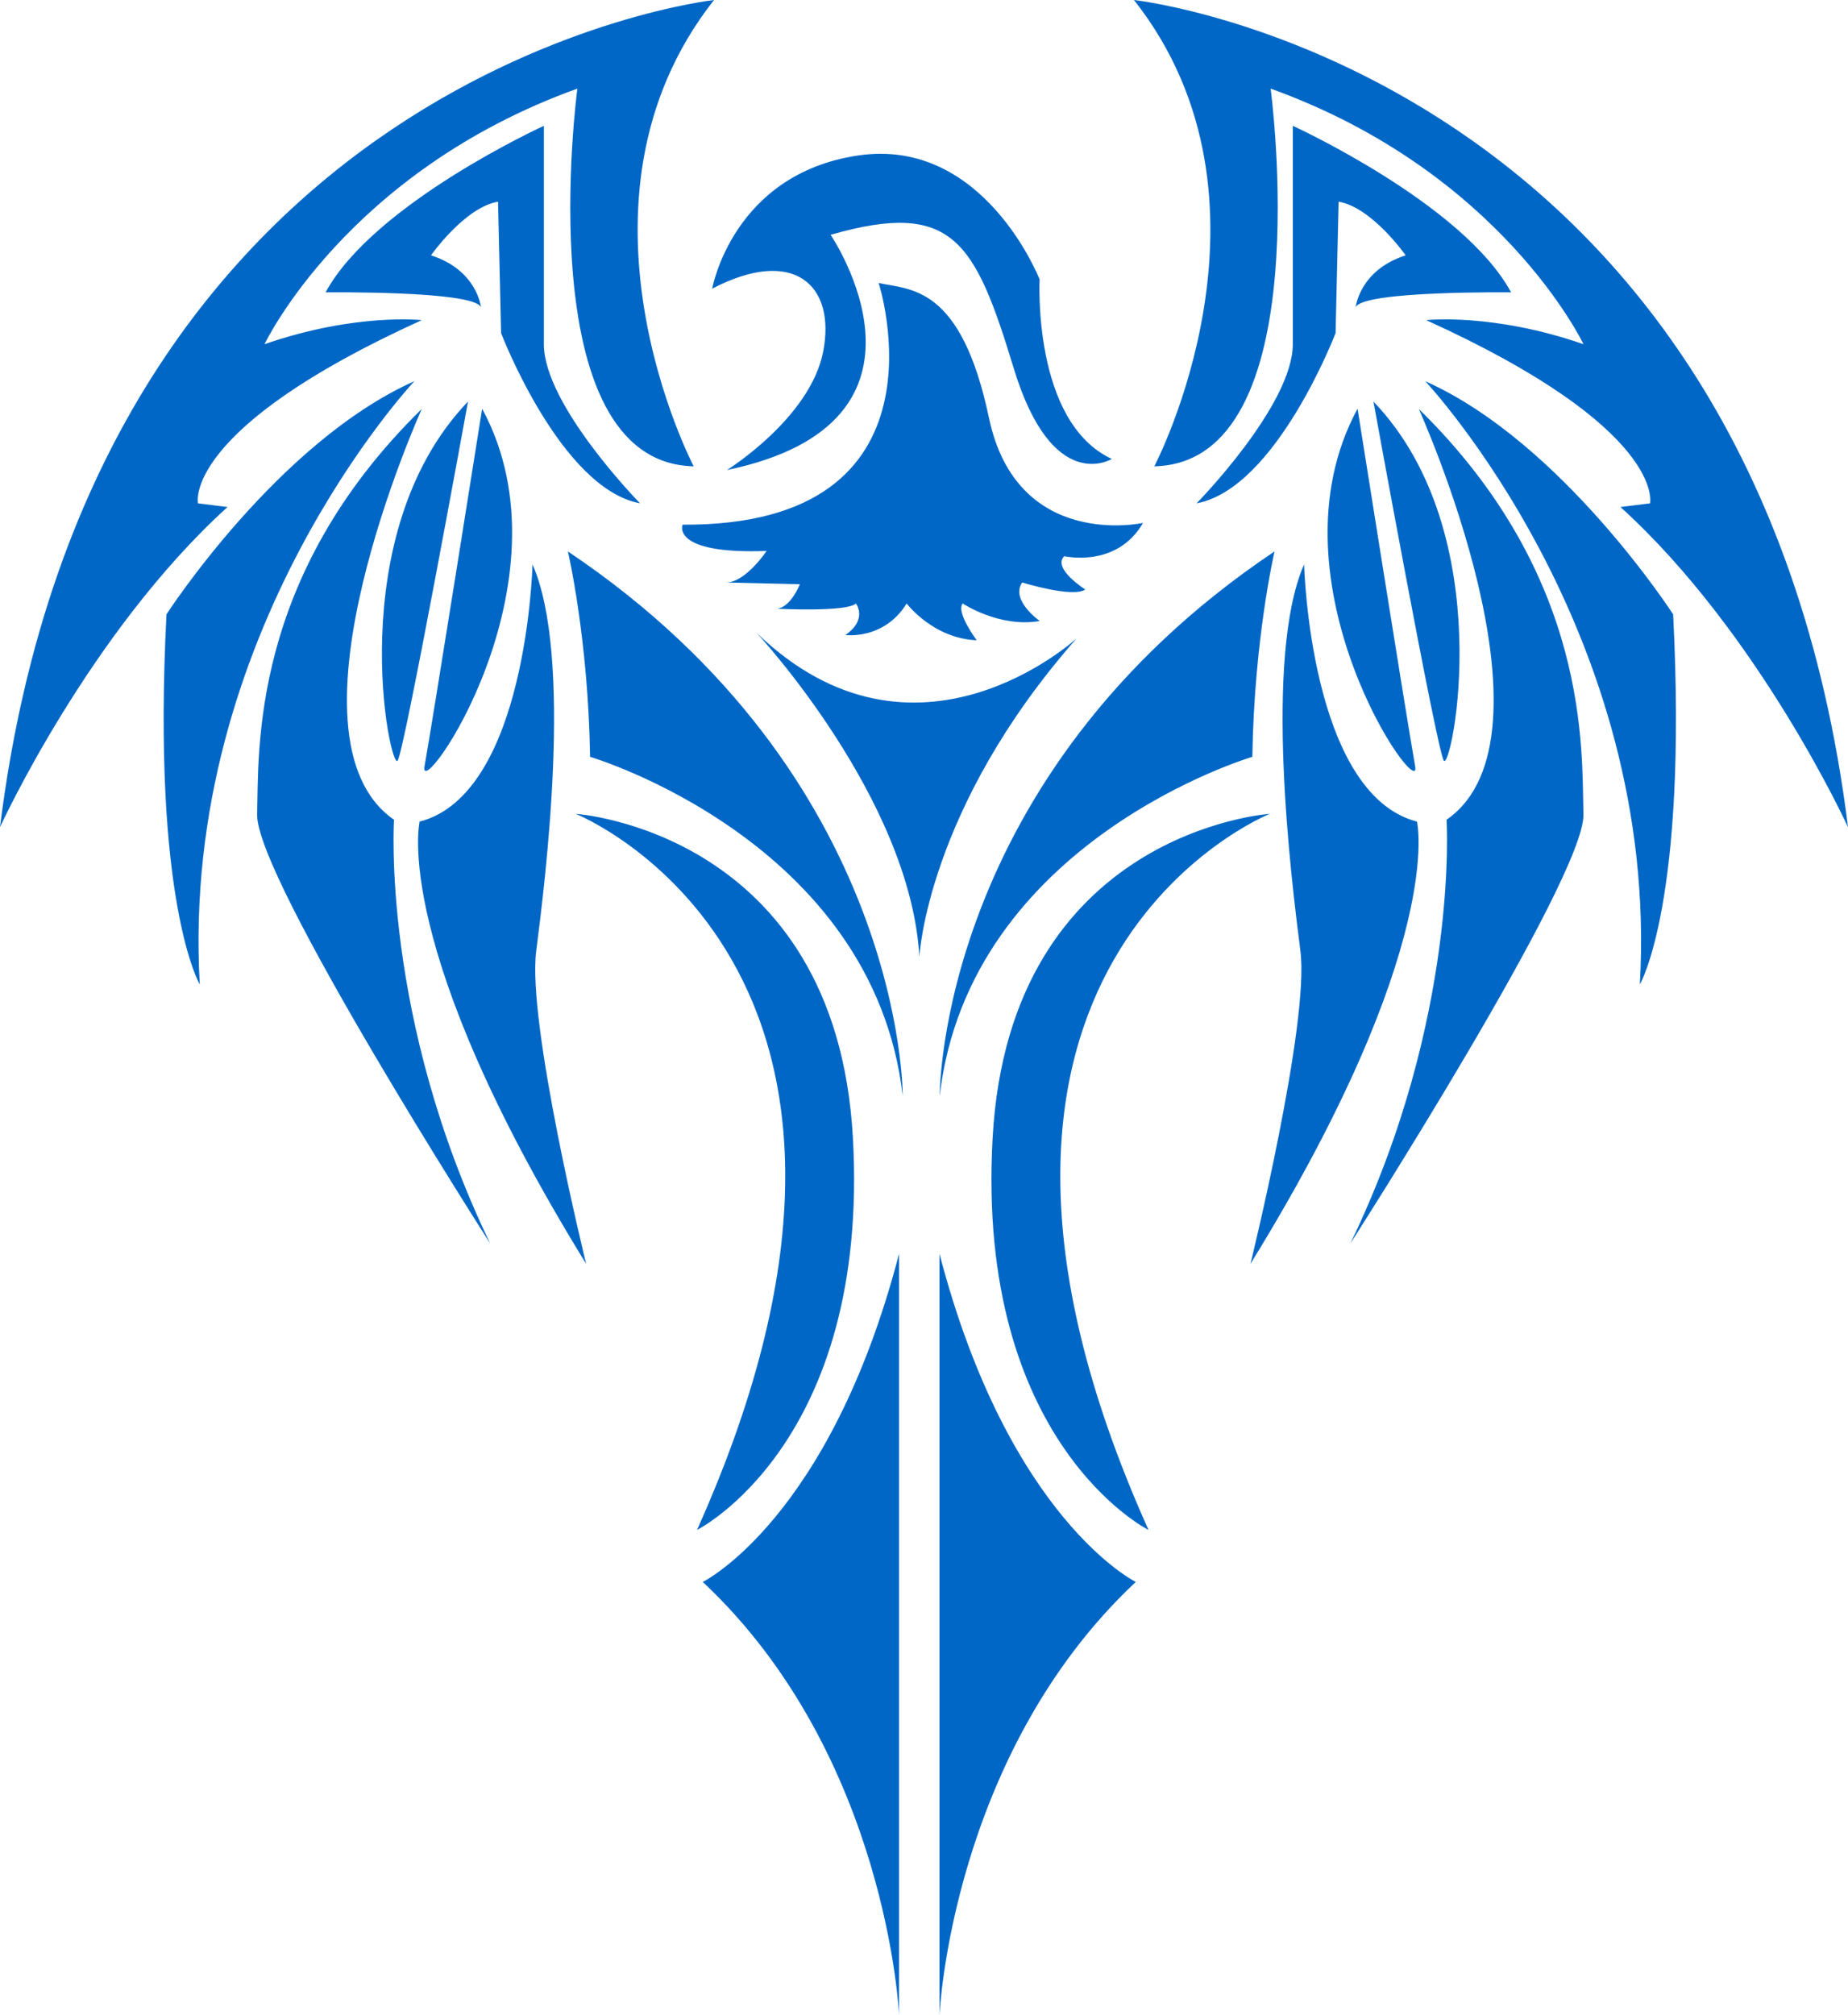 <svg xmlns="http://www.w3.org/2000/svg" viewBox="0 0 347.143 378.404">
<path fill="#0067C6" d="M168.887,235.439v142.964c0,0-2.166-48.805-36.873-81.337C132.014,297.066,155.871,285.325,168.887,235.439z
	 M176.479,235.439v142.964c0,0,2.17-48.805,36.872-81.337C213.351,297.066,189.493,285.325,176.479,235.439z M108.154,152.826
	c0,0,70.495,28.197,22.776,134.478c0,0,32.533-16.268,29.28-73.746C156.959,156.079,108.154,152.826,108.154,152.826z
	 M186.468,213.558c-3.254,57.478,29.28,73.746,29.28,73.746c-47.717-106.28,22.777-134.478,22.777-134.478
	S189.723,156.079,186.468,213.558z M110.847,142.122c0,0,53.165,15.689,58.727,63.643c0,0,0.346-59.82-62.895-102.215
	C106.679,103.55,110.501,119.883,110.847,142.122z M239.419,103.55c-63.241,42.395-62.896,102.215-62.896,102.215
	c5.562-47.955,58.727-63.643,58.727-63.643C235.598,119.883,239.419,103.55,239.419,103.55z M142.123,118.84
	c0,0,28.841,30.928,30.582,60.81c0,0,1.387-27.797,29.534-59.768C202.239,119.881,172.007,147.681,142.123,118.84z M120.231,94.517
	c0,0-18.068-18.417-18.068-29.885c0-11.466,0-41.002,0-41.002S70.194,38.224,61.16,54.902c0,0,27.798-0.346,29.186,2.779
	c0,0-0.695-6.949-9.382-9.73c0,0,6.339-9.033,12.593-10.075l0.571,24.671C94.128,62.547,105.289,91.736,120.231,94.517z
	 M250.886,62.547l0.572-24.671c6.253,1.043,12.594,10.075,12.594,10.075c-8.689,2.781-9.385,9.73-9.385,9.73
	c1.391-3.126,29.19-2.779,29.19-2.779c-9.034-16.679-41.006-31.273-41.006-31.273s0,29.536,0,41.002
	c0,11.469-18.069,29.885-18.069,29.885C239.725,91.736,250.886,62.547,250.886,62.547z M266.177,154.284
	c-20.153-5.211-21.201-48.302-21.201-48.302c-7.643,17.376-2.429,59.074-0.694,72.625c1.741,13.553-9.384,58.725-9.384,58.725
	C271.739,177.566,266.177,154.284,266.177,154.284z M110.107,237.333c0,0-11.121-45.172-9.382-58.725
	c1.738-13.551,6.949-55.249-0.695-72.625c0,0-1.041,43.091-21.197,48.302C78.831,154.284,73.273,177.566,110.107,237.333z
	 M266.521,76.797c0,0,27.799,61.505,5.21,77.142c0,0,2.436,37.18-18.07,79.574c0,0,44.136-68.802,43.786-80.617
	C297.101,141.08,298.84,108.415,266.521,76.797z M48.3,152.895c-0.347,11.815,43.784,80.617,43.784,80.617
	c-20.502-42.393-18.068-79.574-18.068-79.574c-22.587-15.638,5.213-77.142,5.213-77.142C46.912,108.415,48.649,141.08,48.3,152.895z
	 M74.712,142.817c1.389-2.431,13.202-67.413,13.202-67.413C63.938,100.425,73.319,145.251,74.712,142.817z M258,75.405
	c0,0,11.814,64.982,13.203,67.413C272.591,145.251,281.979,100.425,258,75.405z M265.83,143.861
	c-1.39-7.644-10.816-67.106-10.816-67.106C237.294,109.418,267.22,151.505,265.83,143.861z M90.568,76.754
	c0,0-9.424,59.463-10.815,67.106C78.365,151.505,108.29,109.418,90.568,76.754z M31.274,115.365
	c-2.78,54.211,6.253,69.501,6.253,69.501C33.706,118.494,77.839,71.583,77.839,71.583C52.125,83.049,31.274,115.365,31.274,115.365z
	 M267.731,71.583c0,0,44.13,46.911,40.309,113.282c0,0,9.035-15.29,6.254-69.501C314.294,115.365,293.446,83.049,267.731,71.583z
	 M156.024,44.091c22.934-6.559,27.101,1.084,34.401,25.062c7.295,23.974,18.418,17.025,18.418,17.025
	c-14.944-6.948-13.555-33.704-13.555-33.704s-10.425-26.757-34.055-23.283c-23.627,3.475-27.45,25.02-27.45,25.02
	c15.29-7.994,23.282-0.696,20.851,11.814c-2.434,12.508-18.07,22.24-18.07,22.24C179.994,79.229,156.024,44.091,156.024,44.091z
	 M130.308,87.568c0,0-26.062-49.691,3.823-87.568c0,0-116.41,12.858-134.131,155.329c0,0,16.68-36.486,42.741-60.116l-5.56-0.695
	c0,0-3.126-13.899,42.047-34.401c0,0-12.51-1.39-29.537,4.518c0,0,15.33-32.359,58.767-47.996
	C108.459,16.64,99.035,86.874,130.308,87.568z M238.685,16.64c43.435,15.636,58.767,47.996,58.767,47.996
	c-17.028-5.909-29.537-4.518-29.537-4.518c45.173,20.502,42.045,34.401,42.045,34.401l-5.556,0.695
	c26.059,23.63,42.739,60.116,42.739,60.116C329.419,12.858,213.014,0,213.014,0c29.884,37.878,3.822,87.568,3.822,87.568
	C248.11,86.874,238.685,16.64,238.685,16.64z M165.055,53.142c0,0,14.797,45.713-36.836,45.384c0,0-2.303,5.591,15.785,4.934
	c0,0-3.947,5.919-7.565,5.919l13.815,0.329c0,0-1.646,4.275-4.277,4.604c0,0,13.157,0.657,14.8-0.987c0,0,2.304,2.961-1.972,5.922
	c0,0,7.237,0.985,11.511-5.922c0,0,4.935,6.579,13.153,6.907c0,0-3.946-5.263-2.629-6.907c0,0,6.904,4.604,14.469,3.289
	c0,0-5.591-3.944-3.287-7.235c0,0,9.536,2.961,11.84,1.315c0,0-6.251-3.947-3.95-6.247c0,0,9.868,2.301,14.802-6.25
	c0,0-23.678,5.262-28.941-19.732C180.508,53.471,170.972,54.458,165.055,53.142z"/>
</svg>
